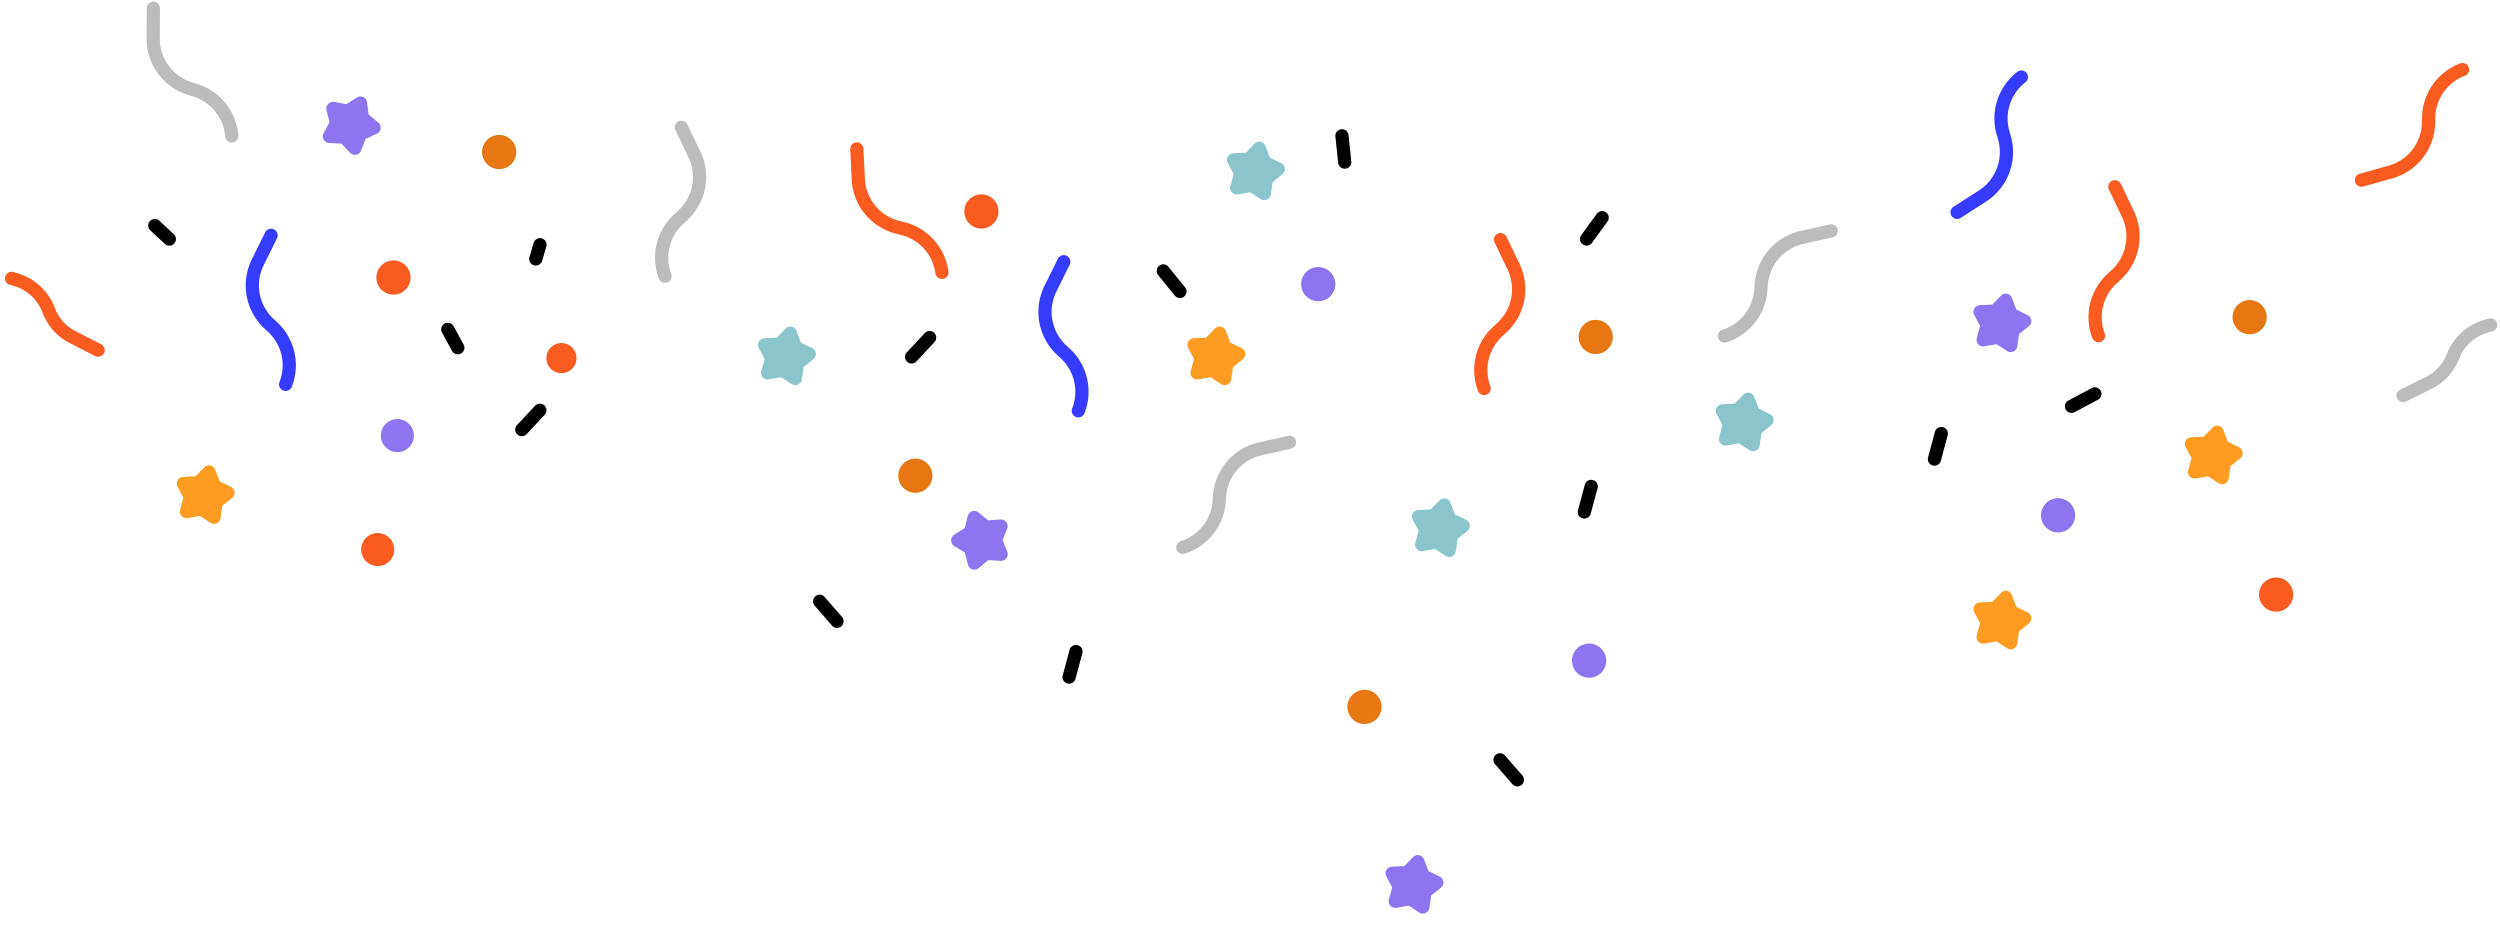 <svg xmlns="http://www.w3.org/2000/svg" width="378.462" height="140.339" viewBox="0 0 378.462 140.339">
  <g id="Group_41" data-name="Group 41" transform="translate(15.835 59.455) rotate(-47)">
    <g id="Group_46" data-name="Group 46">
      <path id="Path_38" data-name="Path 38" d="M25.071,26.371A1,1,0,0,0,26,27a.986.986,0,0,0,.371-.071A8.911,8.911,0,0,0,32,18.615v-.7a6.909,6.909,0,0,1,4.956-6.66l4.331-1.3a1,1,0,1,0-.574-1.916l-4.331,1.3A8.9,8.9,0,0,0,30,17.918v.7a6.92,6.92,0,0,1-4.371,6.456A1,1,0,0,0,25.071,26.371Z" transform="translate(-6.383 -6.819)" fill="#353bff"/>
      <path id="Path_62" data-name="Path 62" d="M25.071,26.371A1,1,0,0,0,26,27a.986.986,0,0,0,.371-.071A8.911,8.911,0,0,0,32,18.615v-.7a6.909,6.909,0,0,1,4.956-6.66l4.331-1.3a1,1,0,1,0-.574-1.916l-4.331,1.3A8.9,8.9,0,0,0,30,17.918v.7a6.92,6.92,0,0,1-4.371,6.456A1,1,0,0,0,25.071,26.371Z" transform="translate(72.532 83.672)" fill="#353bff"/>
      <path id="Path_89" data-name="Path 89" d="M25.071,26.371A1,1,0,0,0,26,27a.986.986,0,0,0,.371-.071A8.911,8.911,0,0,0,32,18.615v-.7a6.909,6.909,0,0,1,4.956-6.66l4.331-1.3a1,1,0,1,0-.574-1.916l-4.331,1.3A8.9,8.9,0,0,0,30,17.918v.7a6.92,6.92,0,0,1-4.371,6.456A1,1,0,0,0,25.071,26.371Z" transform="translate(241.742 215.303) rotate(-149)" fill="#353bff"/>
    </g>
    <g id="Group_45" data-name="Group 45">
      <path id="Path_55" data-name="Path 55" d="M25.071,26.371A1,1,0,0,0,26,27a.986.986,0,0,0,.371-.071A8.911,8.911,0,0,0,32,18.615v-.7a6.909,6.909,0,0,1,4.956-6.66l4.331-1.3a1,1,0,1,0-.574-1.916l-4.331,1.3A8.9,8.9,0,0,0,30,17.918v.7a6.92,6.92,0,0,1-4.371,6.456A1,1,0,0,0,25.071,26.371Z" transform="matrix(0.875, -0.485, 0.485, 0.875, 64.413, 70.134)" fill="#f95b21"/>
      <path id="Path_90" data-name="Path 90" d="M25.071,26.371A1,1,0,0,0,26,27a.986.986,0,0,0,.371-.071A8.911,8.911,0,0,0,32,18.615v-.7a6.909,6.909,0,0,1,4.956-6.66l4.331-1.3a1,1,0,1,0-.574-1.916l-4.331,1.3A8.9,8.9,0,0,0,30,17.918v.7a6.92,6.92,0,0,1-4.371,6.456A1,1,0,0,0,25.071,26.371Z" transform="translate(277.293 264.415) rotate(-132)" fill="#f95b21"/>
      <path id="Path_39" data-name="Path 39" d="M20.845,18.1l1.193,4.177A1,1,0,0,0,23,23a1.036,1.036,0,0,0,.275-.038,1,1,0,0,0,.688-1.236L22.77,17.548a6.528,6.528,0,0,1,.438-4.726,8.591,8.591,0,0,0,0-7.644L22.9,4.553a1,1,0,1,0-1.79.894l.313.625a6.577,6.577,0,0,1,0,5.856,8.532,8.532,0,0,0-.578,6.172Z" transform="translate(-18.951 -27.111)" fill="#f95b21"/>
      <path id="Path_54" data-name="Path 54" d="M53.1,20.1a1,1,0,1,0-1.862-.731l-1.649,4.21a6.929,6.929,0,0,1-7.044,4.395l-.7-.059A8.906,8.906,0,0,0,33.1,32.846a1,1,0,0,0,.449,1.341.988.988,0,0,0,.445.1,1,1,0,0,0,.9-.554,6.939,6.939,0,0,1,6.793-3.828l.7.059a8.915,8.915,0,0,0,9.07-5.657Z" transform="translate(108.905 119.01)" fill="#f95b21"/>
      <path id="Path_80" data-name="Path 80" d="M53.1,20.1a1,1,0,1,0-1.862-.731l-1.649,4.21a6.929,6.929,0,0,1-7.044,4.395l-.7-.059A8.906,8.906,0,0,0,33.1,32.846a1,1,0,0,0,.449,1.341.988.988,0,0,0,.445.1,1,1,0,0,0,.9-.554,6.939,6.939,0,0,1,6.793-3.828l.7.059a8.915,8.915,0,0,0,9.07-5.657Z" transform="translate(178.182 181.57)" fill="#f95b21"/>
    </g>
    <g id="Group_47" data-name="Group 47">
      <path id="Path_78" data-name="Path 78" d="M25.071,26.371A1,1,0,0,0,26,27a.986.986,0,0,0,.371-.071A8.911,8.911,0,0,0,32,18.615v-.7a6.909,6.909,0,0,1,4.956-6.66l4.331-1.3a1,1,0,1,0-.574-1.916l-4.331,1.3A8.9,8.9,0,0,0,30,17.918v.7a6.92,6.92,0,0,1-4.371,6.456A1,1,0,0,0,25.071,26.371Z" transform="translate(98.046 98.775) rotate(51)" fill="#bcbcbc"/>
      <path id="Path_79" data-name="Path 79" d="M25.071,26.371A1,1,0,0,0,26,27a.986.986,0,0,0,.371-.071A8.911,8.911,0,0,0,32,18.615v-.7a6.909,6.909,0,0,1,4.956-6.66l4.331-1.3a1,1,0,1,0-.574-1.916l-4.331,1.3A8.9,8.9,0,0,0,30,17.918v.7a6.92,6.92,0,0,1-4.371,6.456A1,1,0,0,0,25.071,26.371Z" transform="translate(177.373 136.922) rotate(51)" fill="#bcbcbc"/>
      <path id="Path_91" data-name="Path 91" d="M25.071,26.371A1,1,0,0,0,26,27a.986.986,0,0,0,.371-.071A8.911,8.911,0,0,0,32,18.615v-.7a6.909,6.909,0,0,1,4.956-6.66l4.331-1.3a1,1,0,1,0-.574-1.916l-4.331,1.3A8.9,8.9,0,0,0,30,17.918v.7a6.92,6.92,0,0,1-4.371,6.456A1,1,0,0,0,25.071,26.371Z" transform="matrix(0.899, -0.438, 0.438, 0.899, 6.799, -24.422)" fill="#bcbcbc"/>
      <path id="Path_40" data-name="Path 40" d="M53.1,20.1a1,1,0,1,0-1.862-.731l-1.649,4.21a6.929,6.929,0,0,1-7.044,4.395l-.7-.059A8.906,8.906,0,0,0,33.1,32.846a1,1,0,0,0,.449,1.341.988.988,0,0,0,.445.1,1,1,0,0,0,.9-.554,6.939,6.939,0,0,1,6.793-3.828l.7.059a8.915,8.915,0,0,0,9.07-5.657Z" transform="translate(36.77 16.728)" fill="#bcbcbc"/>
      <path id="Path_41" data-name="Path 41" d="M47.649,39.012a6.583,6.583,0,0,1,5.835.479l.6.363a1,1,0,1,0,1.039-1.708l-.6-.364a8.576,8.576,0,0,0-7.617-.626,6.533,6.533,0,0,1-4.746.05l-4.066-1.531a1,1,0,0,0-.705,1.871l4.066,1.531A8.514,8.514,0,0,0,47.649,39.012Z" transform="translate(199.229 218.157)" fill="#bcbcbc"/>
    </g>
    <g id="Group_48" data-name="Group 48">
      <path id="Path_68" data-name="Path 68" d="M42.58,17.5a2.587,2.587,0,1,0,2.587,2.587A2.587,2.587,0,0,0,42.58,17.5Z" transform="translate(24.808 -1.256)" fill="#e77712"/>
      <path id="Path_69" data-name="Path 69" d="M42.58,17.5a2.587,2.587,0,1,0,2.587,2.587A2.587,2.587,0,0,0,42.58,17.5Z" transform="translate(31.937 78.237)" fill="#e77712"/>
      <path id="Path_84" data-name="Path 84" d="M42.58,17.5a2.587,2.587,0,1,0,2.587,2.587A2.587,2.587,0,0,0,42.58,17.5Z" transform="translate(52.716 151.839)" fill="#e77712"/>
      <path id="Path_72" data-name="Path 72" d="M42.58,17.5a2.587,2.587,0,1,0,2.587,2.587A2.587,2.587,0,0,0,42.58,17.5Z" transform="translate(117.542 139.244)" fill="#e77712"/>
      <path id="Path_73" data-name="Path 73" d="M42.58,17.5a2.587,2.587,0,1,0,2.587,2.587A2.587,2.587,0,0,0,42.58,17.5Z" transform="translate(187.253 209.602)" fill="#e77712"/>
    </g>
    <g id="Group_49" data-name="Group 49">
      <path id="Path_70" data-name="Path 70" d="M42.58,17.5a2.587,2.587,0,1,0,2.587,2.587A2.587,2.587,0,0,0,42.58,17.5Z" transform="translate(94.748 103.072)" fill="#8f74ef"/>
      <path id="Path_85" data-name="Path 85" d="M42.58,17.5a2.587,2.587,0,1,0,2.587,2.587A2.587,2.587,0,0,0,42.58,17.5Z" transform="translate(81.023 171.931)" fill="#8f74ef"/>
      <path id="Path_74" data-name="Path 74" d="M42.58,17.5a2.587,2.587,0,1,0,2.587,2.587A2.587,2.587,0,0,0,42.58,17.5Z" transform="translate(145.535 208.853)" fill="#8f74ef"/>
      <path id="Path_44" data-name="Path 44" d="M14.5,20A2.5,2.5,0,1,1,12,22.5,2.5,2.5,0,0,1,14.5,20Z" transform="translate(10.983 14.34)" fill="#8f74ef"/>
    </g>
    <g id="Group_50" data-name="Group 50">
      <path id="Path_42" data-name="Path 42" d="M42.58,17.5a2.587,2.587,0,1,0,2.587,2.587A2.587,2.587,0,0,0,42.58,17.5Z" transform="translate(0 0)" fill="#f95b21"/>
      <path id="Path_71" data-name="Path 71" d="M42.58,17.5a2.587,2.587,0,1,0,2.587,2.587A2.587,2.587,0,0,0,42.58,17.5Z" transform="translate(68.011 58.27)" fill="#f95b21"/>
      <path id="Path_75" data-name="Path 75" d="M42.58,17.5a2.587,2.587,0,1,0,2.587,2.587A2.587,2.587,0,0,0,42.58,17.5Z" transform="translate(159.265 241.172)" fill="#f95b21"/>
      <path id="Path_43" data-name="Path 43" d="M51,49.281A2.276,2.276,0,1,0,48.724,47,2.276,2.276,0,0,0,51,49.281Z" transform="translate(0 0)" fill="#f95b21"/>
      <path id="Path_53" data-name="Path 53" d="M14.5,20A2.5,2.5,0,1,1,12,22.5,2.5,2.5,0,0,1,14.5,20Z" transform="translate(-3.666 23.928)" fill="#f95b21"/>
    </g>
    <path id="Path_45" data-name="Path 45" d="M49.553,31.1l-2,1a1,1,0,1,0,.894,1.79l2-1a1,1,0,1,0-.894-1.79Z" transform="translate(11.335 0.929)"/>
    <path id="Path_46" data-name="Path 46" d="M29,8a1,1,0,0,0,1-1V4a1,1,0,0,0-2,0V7A1,1,0,0,0,29,8Z" transform="translate(-5.305 -15.698)"/>
    <path id="Path_47" data-name="Path 47" d="M39,51h4a1,1,0,0,0,0-2H39a1,1,0,0,0,0,2Z"/>
    <path id="Path_63" data-name="Path 63" d="M39,51h4a1,1,0,0,0,0-2H39a1,1,0,0,0,0,2Z" transform="translate(48.283 35.648)"/>
    <path id="Path_64" data-name="Path 64" d="M39,51h4a1,1,0,0,0,0-2H39a1,1,0,0,0,0,2Z" transform="translate(67.293 140.262) rotate(-82)"/>
    <path id="Path_65" data-name="Path 65" d="M39,51h4a1,1,0,0,0,0-2H39a1,1,0,0,0,0,2Z" transform="matrix(0.656, -0.755, 0.755, 0.656, 90.237, 110.135)"/>
    <path id="Path_66" data-name="Path 66" d="M39,51h4a1,1,0,0,0,0-2H39a1,1,0,0,0,0,2Z" transform="translate(125.223 103.339) rotate(-7)"/>
    <path id="Path_67" data-name="Path 67" d="M39,51h4a1,1,0,0,0,0-2H39a1,1,0,0,0,0,2Z" transform="translate(180.976 159.198) rotate(19)"/>
    <path id="Path_81" data-name="Path 81" d="M39,51h4a1,1,0,0,0,0-2H39a1,1,0,0,0,0,2Z" transform="translate(123.666 183.607) rotate(-28)"/>
    <path id="Path_82" data-name="Path 82" d="M39,51h4a1,1,0,0,0,0-2H39a1,1,0,0,0,0,2Z" transform="translate(81.669 150.302) rotate(-28)"/>
    <path id="Path_86" data-name="Path 86" d="M39,51h4a1,1,0,0,0,0-2H39a1,1,0,0,0,0,2Z" transform="translate(10.189 110.306) rotate(-28)"/>
    <path id="Path_83" data-name="Path 83" d="M39,51h4a1,1,0,0,0,0-2H39a1,1,0,0,0,0,2Z" transform="matrix(0.105, -0.995, 0.995, 0.105, -3.531, 138.238)"/>
    <path id="Path_87" data-name="Path 87" d="M39,51h4a1,1,0,0,0,0-2H39a1,1,0,0,0,0,2Z" transform="matrix(0.105, -0.995, 0.995, 0.105, 49.162, 229.935)"/>
    <path id="Path_48" data-name="Path 48" d="M33.684,25.948a1,1,0,0,0,1.264-.632l1-3a1,1,0,0,0-1.9-.632l-1,3a1,1,0,0,0,.636,1.264Z" transform="translate(7.453 9.458)"/>
    <g id="Group_44" data-name="Group 44">
      <path id="Path_56" data-name="Path 56" d="M7.546,31.192a1,1,0,0,0-1.642.389l-.622,1.792L3.6,34.258a1,1,0,0,0-.136,1.681l1.511,1.146L5.3,38.953a1,1,0,0,0,1.556.65l1.56-1.083,1.878.269a1,1,0,0,0,1.1-1.28l-.55-1.816.836-1.7a1,1,0,0,0-.877-1.441l-1.9-.039Z" transform="translate(66.598 36.221)" fill="#8ac5cc"/>
      <path id="Path_57" data-name="Path 57" d="M7.546,31.192a1,1,0,0,0-1.642.389l-.622,1.792L3.6,34.258a1,1,0,0,0-.136,1.681l1.511,1.146L5.3,38.953a1,1,0,0,0,1.556.65l1.56-1.083,1.878.269a1,1,0,0,0,1.1-1.28l-.55-1.816.836-1.7a1,1,0,0,0-.877-1.441l-1.9-.039Z" transform="translate(135.498 69.051)" fill="#8ac5cc"/>
      <path id="Path_76" data-name="Path 76" d="M7.546,31.192a1,1,0,0,0-1.642.389l-.622,1.792L3.6,34.258a1,1,0,0,0-.136,1.681l1.511,1.146L5.3,38.953a1,1,0,0,0,1.556.65l1.56-1.083,1.878.269a1,1,0,0,0,1.1-1.28l-.55-1.816.836-1.7a1,1,0,0,0-.877-1.441l-1.9-.039Z" transform="translate(115.101 126.357)" fill="#8ac5cc"/>
      <path id="Path_77" data-name="Path 77" d="M7.546,31.192a1,1,0,0,0-1.642.389l-.622,1.792L3.6,34.258a1,1,0,0,0-.136,1.681l1.511,1.146L5.3,38.953a1,1,0,0,0,1.556.65l1.56-1.083,1.878.269a1,1,0,0,0,1.1-1.28l-.55-1.816.836-1.7a1,1,0,0,0-.877-1.441l-1.9-.039Z" transform="translate(158.174 149.087)" fill="#8ac5cc"/>
    </g>
    <g id="Group_42" data-name="Group 42">
      <path id="Path_51" data-name="Path 51" d="M7.546,31.192a1,1,0,0,0-1.642.389l-.622,1.792L3.6,34.258a1,1,0,0,0-.136,1.681l1.511,1.146L5.3,38.953a1,1,0,0,0,1.556.65l1.56-1.083,1.878.269a1,1,0,0,0,1.1-1.28l-.55-1.816.836-1.7a1,1,0,0,0-.877-1.441l-1.9-.039Z" transform="translate(-8.776 -13.816)" fill="#fe9c21"/>
      <path id="Path_58" data-name="Path 58" d="M7.546,31.192a1,1,0,0,0-1.642.389l-.622,1.792L3.6,34.258a1,1,0,0,0-.136,1.681l1.511,1.146L5.3,38.953a1,1,0,0,0,1.556.65l1.56-1.083,1.878.269a1,1,0,0,0,1.1-1.28l-.55-1.816.836-1.7a1,1,0,0,0-.877-1.441l-1.9-.039Z" transform="translate(110.928 83.759)" fill="#fe9c21"/>
      <path id="Path_60" data-name="Path 60" d="M7.546,31.192a1,1,0,0,0-1.642.389l-.622,1.792L3.6,34.258a1,1,0,0,0-.136,1.681l1.511,1.146L5.3,38.953a1,1,0,0,0,1.556.65l1.56-1.083,1.878.269a1,1,0,0,0,1.1-1.28l-.55-1.816.836-1.7a1,1,0,0,0-.877-1.441l-1.9-.039Z" transform="translate(202.939 204.424)" fill="#fe9c21"/>
      <path id="Path_61" data-name="Path 61" d="M7.546,31.192a1,1,0,0,0-1.642.389l-.622,1.792L3.6,34.258a1,1,0,0,0-.136,1.681l1.511,1.146L5.3,38.953a1,1,0,0,0,1.556.65l1.56-1.083,1.878.269a1,1,0,0,0,1.1-1.28l-.55-1.816.836-1.7a1,1,0,0,0-.877-1.441l-1.9-.039Z" transform="translate(162.832 198.07)" fill="#fe9c21"/>
    </g>
    <g id="Group_43" data-name="Group 43">
      <path id="Path_49" data-name="Path 49" d="M56.951,8.637a1,1,0,0,0-.7-.659L54.414,7.5,53.4,5.9a1.04,1.04,0,0,0-1.688,0L50.69,7.5l-1.836.474a1,1,0,0,0-.521,1.6l1.206,1.464-.116,1.892a1,1,0,0,0,1,1.062.986.986,0,0,0,.366-.069l1.765-.7,1.764.7a1,1,0,0,0,1.365-.992l-.116-1.893,1.206-1.464A1,1,0,0,0,56.951,8.637Z" transform="translate(2.49 -10.526)" fill="#8f74ef"/>
      <path id="Path_50" data-name="Path 50" d="M29.1,58.374a1,1,0,0,0,.777.566l1.882.241,1.211,1.458a1,1,0,0,0,.769.361,1.065,1.065,0,0,0,.126-.008,1,1,0,0,0,.779-.565l.809-1.715,1.762-.7a1,1,0,0,0,.315-1.657l-1.38-1.3-.123-1.893a1,1,0,0,0-1.478-.812l-1.663.912-1.838-.468a1,1,0,0,0-1.232,1.155l.354,1.863-1.014,1.6A1,1,0,0,0,29.1,58.374Z" transform="translate(40.94 55.932)" fill="#8f74ef"/>
      <path id="Path_59" data-name="Path 59" d="M7.546,31.192a1,1,0,0,0-1.642.389l-.622,1.792L3.6,34.258a1,1,0,0,0-.136,1.681l1.511,1.146L5.3,38.953a1,1,0,0,0,1.556.65l1.56-1.083,1.878.269a1,1,0,0,0,1.1-1.28l-.55-1.816.836-1.7a1,1,0,0,0-.877-1.441l-1.9-.039Z" transform="translate(195.742 167.38)" fill="#8f74ef"/>
      <path id="Path_88" data-name="Path 88" d="M7.546,31.192a1,1,0,0,0-1.642.389l-.622,1.792L3.6,34.258a1,1,0,0,0-.136,1.681l1.511,1.146L5.3,38.953a1,1,0,0,0,1.556.65l1.56-1.083,1.878.269a1,1,0,0,0,1.1-1.28l-.55-1.816.836-1.7a1,1,0,0,0-.877-1.441l-1.9-.039Z" transform="translate(72.88 160.26)" fill="#8f74ef"/>
    </g>
  </g>
</svg>

